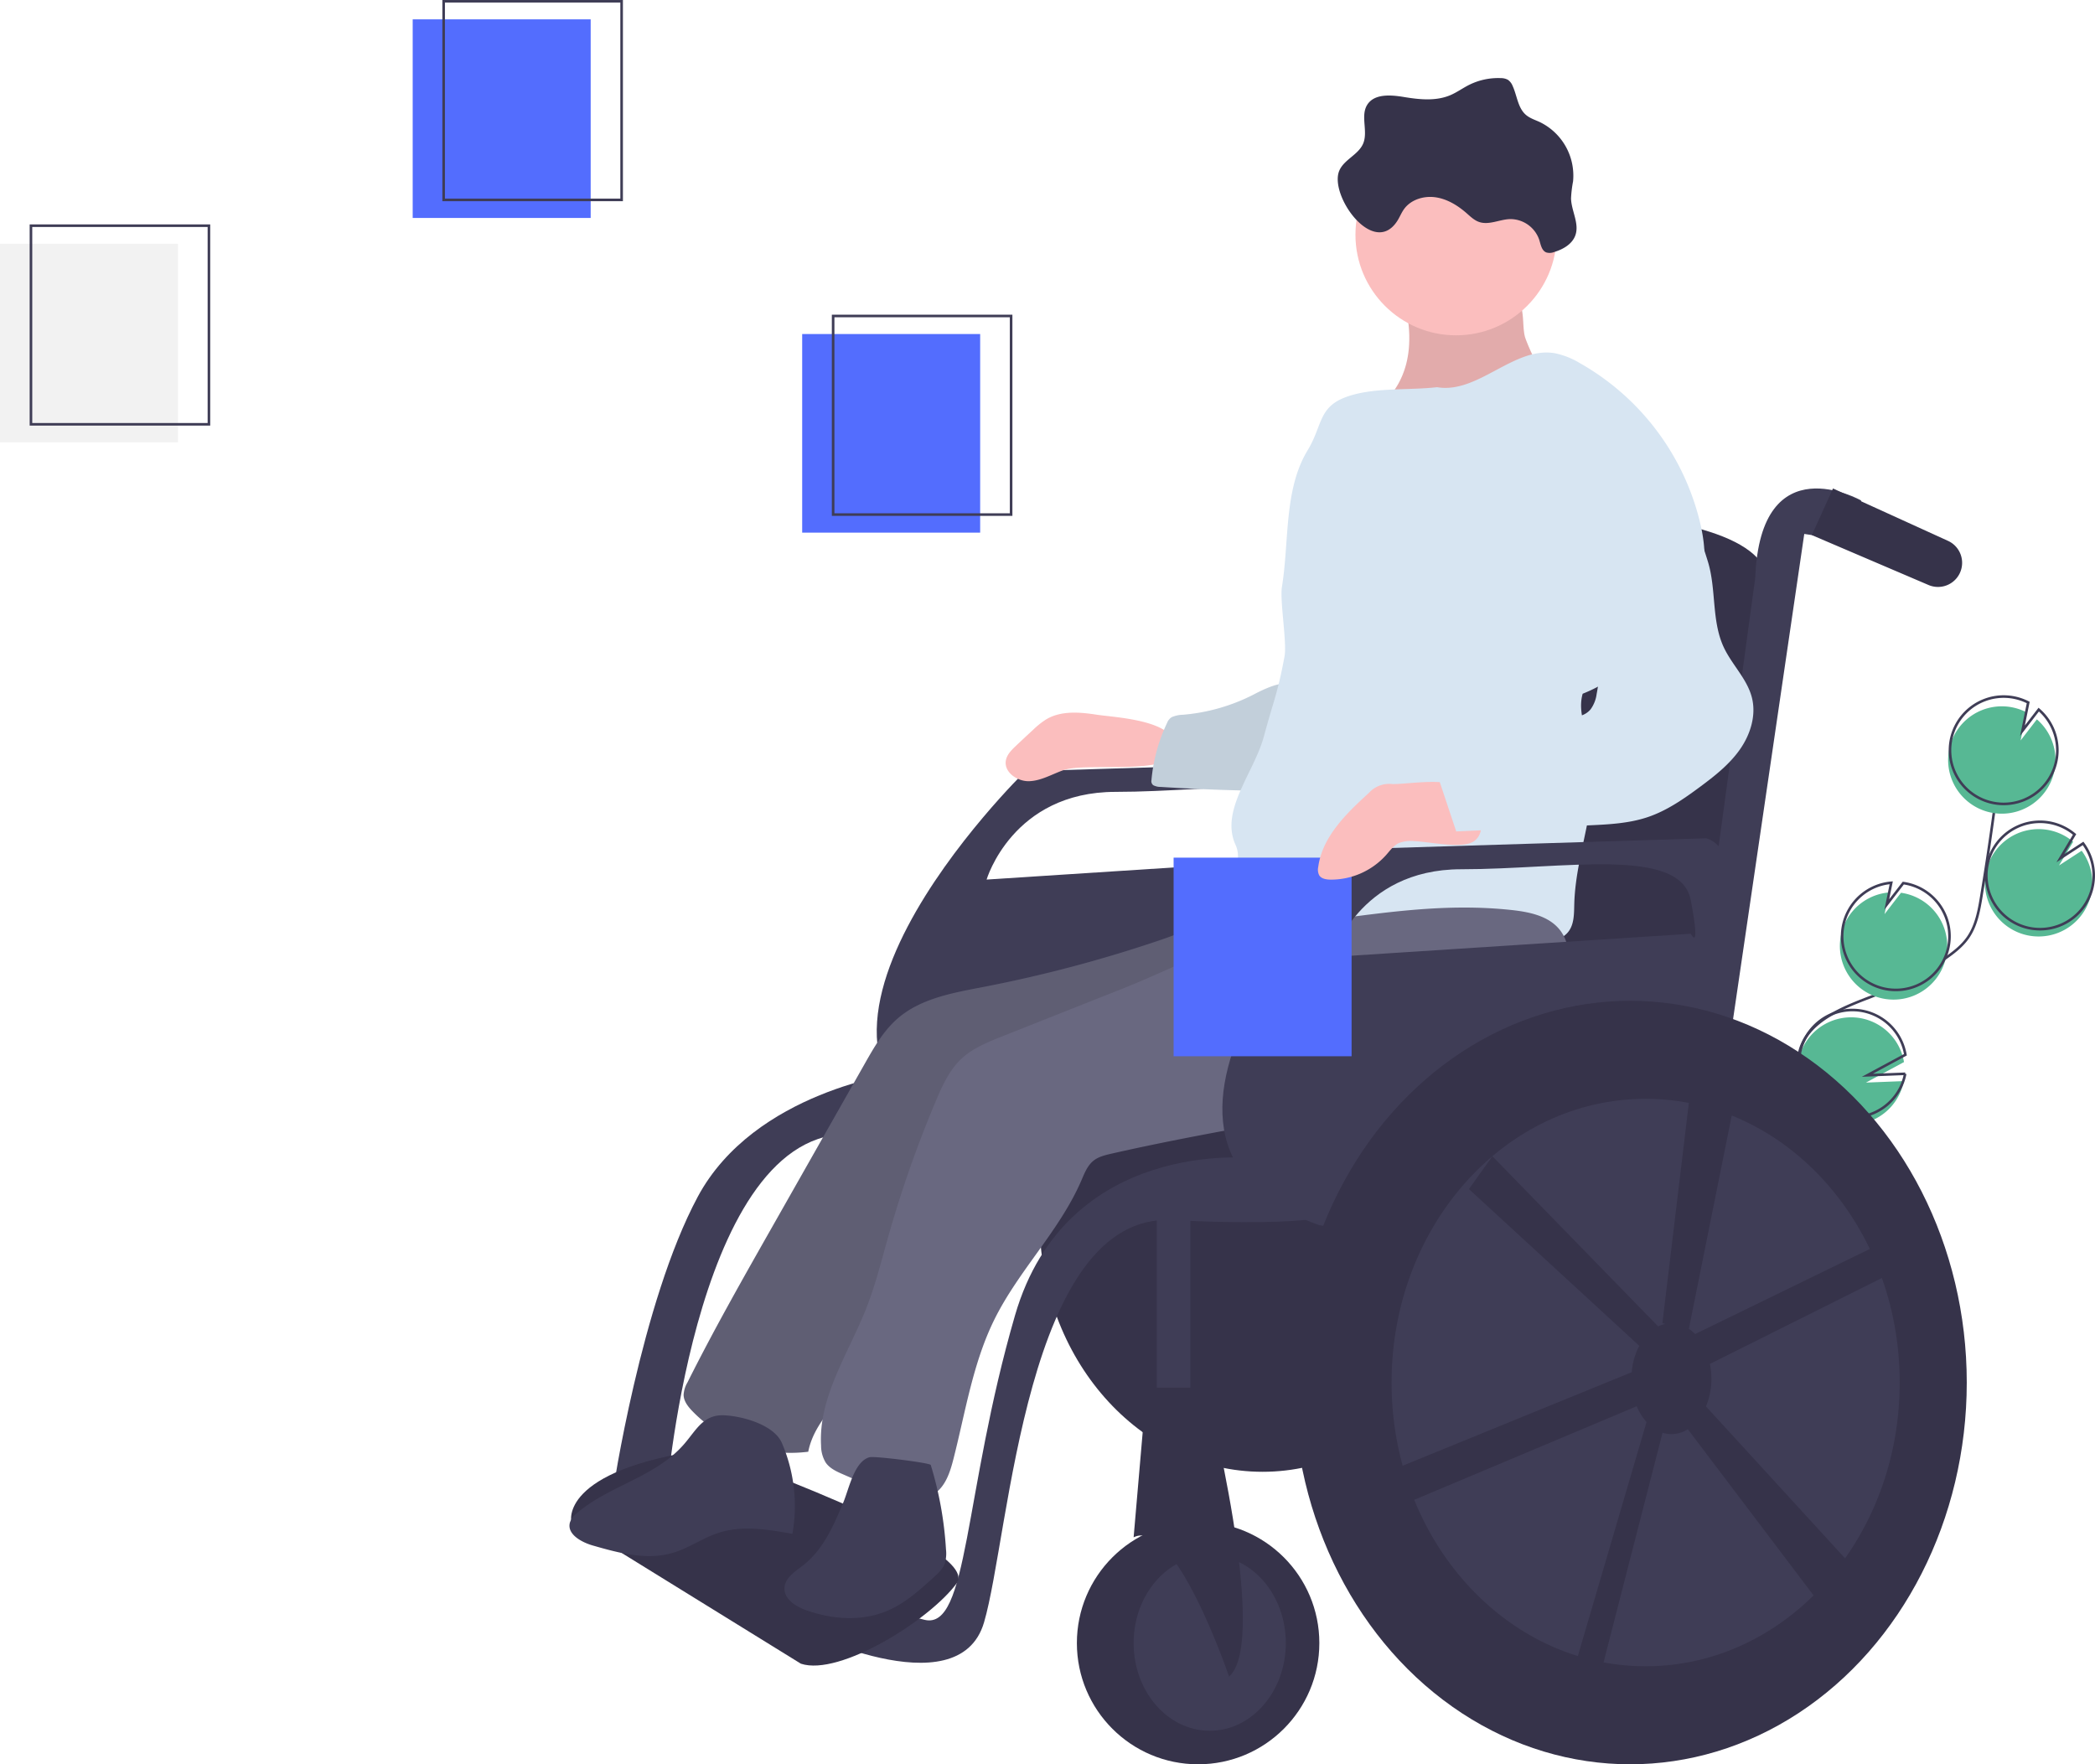<svg id="a952d8f6-5d4b-4520-b9b1-5f9a7d6efc47" data-name="Layer 1" xmlns="http://www.w3.org/2000/svg" width="812.217" height="684" viewBox="0 0 812.217 684"><title>personal notes</title><path d="M981.57,470.611a20.813,20.813,0,1,1,16.331-36.527l-5.499,9.208,8.791-5.717a20.734,20.734,0,0,1,3.913,15.37,20.408,20.408,0,0,1-1.592,5.531A20.809,20.809,0,0,1,981.57,470.611Z" transform="translate(-194.142 -107.75)" fill="#57b894"/><path d="M900.995,568.453c5.864-7.198,2.823-17.972-1.465-26.206s-9.757-16.996-7.872-26.086c2.71-13.065,18.096-18.151,30.535-22.979a125.3,125.3,0,0,0,26.133-13.898c3.26-2.265,6.466-4.741,8.74-7.994,3.276-4.685,4.323-10.527,5.249-16.168q4.625-28.19,7.917-56.577" transform="translate(-194.142 -107.75)" fill="none" stroke="#3f3d56" stroke-miterlimit="10"/><path d="M982.111,467.774a20.813,20.813,0,1,1,16.331-36.527l-5.499,9.208,8.791-5.717a20.734,20.734,0,0,1,3.913,15.37,20.409,20.409,0,0,1-1.592,5.531A20.809,20.809,0,0,1,982.111,467.774Z" transform="translate(-194.142 -107.75)" fill="none" stroke="#3f3d56" stroke-miterlimit="10"/><path d="M990.833,405.334a20.788,20.788,0,0,0-7.011-18.693l-6.303,8.181,2.228-10.933a20.81,20.81,0,1,0,11.086,21.445Z" transform="translate(-194.142 -107.75)" fill="#57b894"/><path d="M991.554,401.551a20.788,20.788,0,0,0-7.011-18.693l-6.303,8.181,2.228-10.933a20.81,20.81,0,1,0,11.086,21.445Z" transform="translate(-194.142 -107.75)" fill="none" stroke="#3f3d56" stroke-miterlimit="10"/><path d="M925.319,495.082a20.81,20.81,0,0,1,1.162-41.335l-1.712,8.401,6.375-8.278a.362.362,0,0,1,.056.007,20.811,20.811,0,1,1-5.881,41.205Z" transform="translate(-194.142 -107.75)" fill="#57b894"/><path d="M926.198,491.329a20.81,20.81,0,0,1,1.162-41.335l-1.712,8.401,6.375-8.278a.362.362,0,0,1,.056.007,20.811,20.811,0,1,1-5.881,41.205Z" transform="translate(-194.142 -107.75)" fill="none" stroke="#3f3d56" stroke-miterlimit="10"/><path d="M928.181,535.774a20.801,20.801,0,1,1,4.127-16.268l-14.748,7.954,14.665-.577A20.616,20.616,0,0,1,928.181,535.774Z" transform="translate(-194.142 -107.75)" fill="#57b894"/><path d="M928.722,532.937a20.801,20.801,0,1,1,4.127-16.268l-14.748,7.954,14.665-.577A20.616,20.616,0,0,1,928.722,532.937Z" transform="translate(-194.142 -107.75)" fill="none" stroke="#3f3d56" stroke-miterlimit="10"/><rect x="160" y="7.5" width="69" height="77" fill="#536dfe"/><rect x="172" y="0.5" width="69" height="77" fill="none" stroke="#3f3d56" stroke-miterlimit="10"/><rect y="94.5" width="69" height="77" fill="#f2f2f2"/><rect x="12" y="87.5" width="69" height="77" fill="none" stroke="#3f3d56" stroke-miterlimit="10"/><rect x="311" y="129.5" width="69" height="77" fill="#536dfe"/><rect x="323" y="122.5" width="69" height="77" fill="none" stroke="#3f3d56" stroke-miterlimit="10"/><ellipse cx="489.5" cy="472.5" rx="86.5" ry="98.1" fill="#36334a"/><path d="M794.675,253.824a141.135,141.135,0,0,1-66.078,11.446c5.812-4.146,9.542-10.802,11.045-17.782s.931-14.273-.622-21.242a3.468,3.468,0,0,1,.047-2.451,3.384,3.384,0,0,1,2.641-1.258c8.762-1.22,33.86-6.516,40.532.985,3.162,3.554,1.951,10.459,3.105,14.8C785.821,240.116,791.92,255.03,794.675,253.824Z" transform="translate(-194.142 -107.75)" fill="#fbbebe"/><path d="M794.675,253.824a141.135,141.135,0,0,1-66.078,11.446c5.812-4.146,9.542-10.802,11.045-17.782s.931-14.273-.622-21.242a3.468,3.468,0,0,1,.047-2.451,3.384,3.384,0,0,1,2.641-1.258c8.762-1.22,33.86-6.516,40.532.985,3.162,3.554,1.951,10.459,3.105,14.8C785.821,240.116,791.92,255.03,794.675,253.824Z" transform="translate(-194.142 -107.75)" opacity="0.1"/><path d="M721.642,402.75l-130,4s-115,112-20,146c0,0,117,19,145-3C716.642,549.75,751.642,411.75,721.642,402.75Zm-6,37-139,9s10-34,50-34,85-9,89,12S715.642,439.75,715.642,439.75Z" transform="translate(-194.142 -107.75)" fill="#3f3d56"/><path d="M619.156,384.808c-6.485-.992-13.534-1.565-19.214,1.718a30.603,30.603,0,0,0-5.235,4.131q-3.425,3.146-6.799,6.347c-1.645,1.561-3.365,3.281-3.787,5.509-.868,4.584,4.427,8.275,9.089,8.096s8.844-2.741,13.247-4.284c8.867-3.108,41.476,2.205,43.257-7.343C651.979,386.841,626.367,385.956,619.156,384.808Z" transform="translate(-194.142 -107.75)" fill="#fbbebe"/><path d="M679.927,377.142a73.565,73.565,0,0,1-27.188,7.72,11.462,11.462,0,0,0-4.301.916,4.346,4.346,0,0,0-1.793,2.181,64.899,64.899,0,0,0-6.078,22.186,1.98,1.98,0,0,0,.702,2.026,6.241,6.241,0,0,0,2.939.66q23.337,1.481,46.828,1.591a4.884,4.884,0,0,0,2.039-.277,1.91,1.91,0,0,0,.937-1.16,70.954,70.954,0,0,0,5.087-28.78C698.69,372.613,695.295,368.984,679.927,377.142Z" transform="translate(-194.142 -107.75)" fill="#d7e5f2"/><path d="M679.927,377.142a73.565,73.565,0,0,1-27.188,7.72,11.462,11.462,0,0,0-4.301.916,4.346,4.346,0,0,0-1.793,2.181,64.899,64.899,0,0,0-6.078,22.186,1.98,1.98,0,0,0,.702,2.026,6.241,6.241,0,0,0,2.939.66q23.337,1.481,46.828,1.591a4.884,4.884,0,0,0,2.039-.277,1.91,1.91,0,0,0,.937-1.16,70.954,70.954,0,0,0,5.087-28.78C698.69,372.613,695.295,368.984,679.927,377.142Z" transform="translate(-194.142 -107.75)" opacity="0.1"/><path d="M854.642,481.75l-171-6,40-169s160-12,156,29S854.642,481.75,854.642,481.75Z" transform="translate(-194.142 -107.75)" fill="#36334a"/><path d="M689.561,562.536S586.642,580.75,549.642,526.75s140-25,140-25l15,41Z" transform="translate(-194.142 -107.75)" fill="#36334a"/><circle cx="464.5" cy="637" r="47" fill="#36334a"/><ellipse cx="469" cy="637" rx="29.5" ry="34" fill="#3f3d56"/><path d="M915.642,301.75s-39-22-41,30l-33,242h14l38-259s19,3,22,3S915.642,301.75,915.642,301.75Z" transform="translate(-194.142 -107.75)" fill="#3f3d56"/><path d="M954.502,328.452h0a9.353,9.353,0,0,1-12.688,6.097l-45.241-19.343,8.207-18.077,44.588,20.308A9.353,9.353,0,0,1,954.502,328.452Z" transform="translate(-194.142 -107.75)" fill="#36334a"/><path d="M679.642,556.75s-72-8-92,61-18,122-35,118-53-18-53-18l3,21s63,32,73-2,16-159,73-156,67-3,67-3Z" transform="translate(-194.142 -107.75)" fill="#3f3d56"/><path d="M542.642,523.75s-56,7-78,48-33,115-33,115h21s12-147,75-139Z" transform="translate(-194.142 -107.75)" fill="#3f3d56"/><path d="M504.642,752.75l-89-55s-5-20,52-28c0,0,107.767,37.69,97.383,51.845S519.642,757.75,504.642,752.75Z" transform="translate(-194.142 -107.75)" fill="#36334a"/><polygon points="448.5 466 448.5 583 461.5 583 461.5 464 448.5 466" fill="#3f3d56"/><path d="M661.642,645.75s25,98,9,112c0,0-21-62-37-54l5-58Z" transform="translate(-194.142 -107.75)" fill="#36334a"/><circle cx="564.5" cy="91" r="39" fill="#fbbebe"/><path d="M751.265,257.86c15.904,2.702,29.65-15.789,45.572-13.189a30.583,30.583,0,0,1,9.793,3.853,97.155,97.155,0,0,1,46.828,62.719c1.8,8.021,2.494,16.718-.893,24.208-1.801,3.981-4.65,7.381-7.499,10.694-10.593,12.32-22.219,24.597-37.334,30.558-1.476,5.114-.059,10.65,1.712,15.67,7.392,20.958-4.362,43.545-4.962,65.761-.103,3.8.011,7.964-2.365,10.931-2.638,3.294-7.346,3.879-11.56,4.116-38.615,2.176-77.177-3.748-115.4-9.654a5.799,5.799,0,0,1-2.803-.949c-1.257-1.003-1.447-2.798-1.715-4.383-1.418-8.394,6.036-15.201,2.502-22.945-6.076-13.314,7.177-27.874,11-42s5.328-16.611,8-31c.999-5.38-1.879-21.599-1-27,2.87-17.642.7-37.737,10-53,5.588-9.171,4.138-16.301,14.109-20.289C725.772,257.754,740.01,259.17,751.265,257.86Z" transform="translate(-194.142 -107.75)" fill="#d7e5f2"/><path d="M575.136,490.442c-11.643,2.245-24.004,4.387-32.964,12.153-5.472,4.743-9.15,11.173-12.723,17.472L493,584.333c-11.117,19.6-22.239,39.211-32.318,59.364a10.703,10.703,0,0,0-1.507,4.828c.04,2.405,1.657,4.473,3.312,6.218a53.16,53.16,0,0,0,45.004,15.824c2.507-12.982,14.847-21.562,20.896-33.32,3.323-6.461,4.659-13.725,6.804-20.666,8.002-25.89,26.996-46.679,45.437-66.535,8.716-9.384,17.637-18.931,28.867-25.088,13.174-7.224,28.461-9.223,43.183-12.223s29.966-7.549,40.384-18.376a43.36,43.36,0,0,0,11.546-35.319c-9.432-.66-19.928-1.886-29.026,1.147-10.567,3.523-20.786,8.338-31.369,11.936A521.166,521.166,0,0,1,575.136,490.442Z" transform="translate(-194.142 -107.75)" fill="#696880"/><path d="M575.136,490.442c-11.643,2.245-24.004,4.387-32.964,12.153-5.472,4.743-9.15,11.173-12.723,17.472L493,584.333c-11.117,19.6-22.239,39.211-32.318,59.364a10.703,10.703,0,0,0-1.507,4.828c.04,2.405,1.657,4.473,3.312,6.218a53.16,53.16,0,0,0,45.004,15.824c2.507-12.982,14.847-21.562,20.896-33.32,3.323-6.461,4.659-13.725,6.804-20.666,8.002-25.89,26.996-46.679,45.437-66.535,8.716-9.384,17.637-18.931,28.867-25.088,13.174-7.224,28.461-9.223,43.183-12.223s29.966-7.549,40.384-18.376a43.36,43.36,0,0,0,11.546-35.319c-9.432-.66-19.928-1.886-29.026,1.147-10.567,3.523-20.786,8.338-31.369,11.936A521.166,521.166,0,0,1,575.136,490.442Z" transform="translate(-194.142 -107.75)" opacity="0.1"/><path d="M417.988,694.229a8.186,8.186,0,0,0-2.871,3.708c-1.324,4.51,4.321,7.688,8.837,8.987,10.148,2.92,20.975,5.847,31.097,2.837,6.207-1.846,11.609-5.8,17.776-7.776,9.152-2.932,19.065-1.267,28.526.423A61.741,61.741,0,0,0,497.264,667.166c-3.035-7.002-15.186-10.41-22.42-10.717-7.908-.336-10.654,5.499-15.219,10.869C448.508,680.398,430.797,683.43,417.988,694.229Z" transform="translate(-194.142 -107.75)" fill="#3f3d56"/><path d="M582.566,509.598c-5.595,2.225-11.332,4.542-15.721,8.664-4.634,4.352-7.346,10.323-9.819,16.179A451.884,451.884,0,0,0,538.395,587.584c-2.576,9.138-4.873,18.381-8.344,27.218-6.928,17.636-18.683,34.527-17.579,53.443a12.673,12.673,0,0,0,1.789,6.529c1.569,2.277,4.239,3.486,6.775,4.587l13.297,5.774c7.135,3.098,15.842,6.077,22.217,1.619,4.266-2.983,5.97-8.394,7.257-13.438,4.648-18.217,7.519-37.139,15.847-53.994,9.412-19.051,25.326-34.446,33.746-53.955,1.192-2.761,2.322-5.723,4.665-7.608,1.936-1.557,4.445-2.163,6.867-2.715,49.941-11.372,101.009-17.592,150.551-30.595,7.043-1.849,14.412-4.043,19.436-9.314,6.967-7.308,7.588-18.415,7.811-28.51.14-6.324.11-13.196-3.743-18.214-4.346-5.658-12.139-7.152-19.234-7.899-27.214-2.863-52.314,1.647-79.116,4.95-24.523,3.022-49.223,16.864-72.101,25.907Q605.542,500.46,582.566,509.598Z" transform="translate(-194.142 -107.75)" fill="#696880"/><path d="M521.032,690.381c-3.741,8.881-7.776,18.157-15.362,24.099-3.169,2.482-7.268,4.968-7.394,8.991-.134,4.257,4.337,7.067,8.343,8.512,10.204,3.681,21.816,4.468,31.772.161,6.809-2.946,12.425-8.038,17.905-13.04,1.651-1.507,3.359-3.097,4.133-5.194a13.432,13.432,0,0,0,.464-5.453,139.758,139.758,0,0,0-5.902-32.74c-.253-.836-21.77-3.519-23.678-3.02C525.305,674.267,523.349,684.88,521.032,690.381Z" transform="translate(-194.142 -107.75)" fill="#3f3d56"/><path d="M855.642,432.75l-130,4s-115,112-20,146c0,0,117,19,145-3C850.642,579.75,885.642,441.75,855.642,432.75Zm-6,37-139,9s10-34,50-34,85-9,89,12S849.642,469.75,849.642,469.75Z" transform="translate(-194.142 -107.75)" fill="#3f3d56"/><ellipse cx="632" cy="536" rx="130.5" ry="148" fill="#36334a"/><ellipse cx="638" cy="536" rx="98.5" ry="110" fill="#3f3d56"/><path d="M857.642,642.25a29.292,29.292,0,0,0-.571-5.715l73.571-36.785-5-11L851.323,624.956a15.519,15.519,0,0,0-2.469-2.063l.057.012L870.642,514.75l-19.222-.437L838.642,620.75l1.225.257a11.997,11.997,0,0,0-2.866.979l-64.275-65.976L763.642,568.75l66.038,60.755a26.563,26.563,0,0,0-2.924,10.24L733.642,677.75l-2,16,97.06-40.82a21.213,21.213,0,0,0,3.793,6.131L802.642,760.75h11l25.059-97.55a11.418,11.418,0,0,0,3.441.55,11.918,11.918,0,0,0,6.356-1.905l52.144,68.905,16-11L855.545,653.014A27.964,27.964,0,0,0,857.642,642.25Z" transform="translate(-194.142 -107.75)" fill="#36334a"/><path d="M713.319,174.059c1.762-4.424,7.443-6.254,9.304-10.637,2.001-4.714-1.136-10.712,1.587-15.049,2.744-4.37,9.138-3.858,14.228-3.014,6.009.997,12.4,1.667,18.005-.718,2.493-1.06,4.705-2.68,7.12-3.909a25.149,25.149,0,0,1,12.41-2.698,5.631,5.631,0,0,1,2.785.664,5.217,5.217,0,0,1,1.806,2.332c1.753,3.798,2.004,8.538,5.178,11.262,1.525,1.308,3.503,1.925,5.329,2.763a23.076,23.076,0,0,1,12.937,23.022,46.811,46.811,0,0,0-.787,6.594c.124,4.863,3.303,9.72,1.679,14.305-1.207,3.408-4.737,5.425-8.197,6.476a4.703,4.703,0,0,1-3.093.157c-1.775-.719-2.129-2.999-2.696-4.828a11.845,11.845,0,0,0-11.474-8.086c-4.034.171-8.115,2.437-11.921,1.089-1.87-.662-3.334-2.108-4.829-3.413-3.44-3.002-7.51-5.499-12.031-6.138s-9.529.886-12.192,4.595c-1.075,1.498-1.726,3.262-2.752,4.794C726.499,207.391,709.514,183.613,713.319,174.059Z" transform="translate(-194.142 -107.75)" fill="#36334a"/><rect x="455" y="332.5" width="69" height="77" fill="#536dfe"/><path d="M734.099,411.737a10.611,10.611,0,0,0-9.282,3.456c-8.751,7.972-18.025,16.959-19.611,28.69a4.833,4.833,0,0,0,.363,3.176c.843,1.379,2.695,1.685,4.311,1.712a28.693,28.693,0,0,0,21.688-9.578c1.501-1.703,2.878-3.652,4.936-4.611a12.868,12.868,0,0,1,5.894-.731c5.49.18,18.025,2.99,22.811.267,5.033-2.863,3.649-11.84,1.299-16.168C760.923,407.661,743.606,411.634,734.099,411.737Z" transform="translate(-194.142 -107.75)" fill="#fbbebe"/><path d="M856.24,325.34c3.363,10.817,1.393,23,6.157,33.277,3.162,6.821,9.109,12.32,10.95,19.61,1.74,6.889-.591,14.312-4.68,20.122S858.886,408.621,853.176,412.849c-6.252,4.63-12.745,9.149-20.111,11.652-7.348,2.497-15.221,2.875-22.974,3.23l-51.383,2.356L749.245,401.716l33.48-13.114c3.351-1.313,6.765-2.64,10.354-2.905,6.197-.458,13.755,1.816,17.734-2.955a12.924,12.924,0,0,0,2.339-5.941c3.246-16.667.421-34.302,5.419-50.53,2.474-8.032,9.612-24.145,19.346-25.562C848.234,299.205,853.907,317.834,856.24,325.34Z" transform="translate(-194.142 -107.75)" fill="#d7e5f2"/></svg>